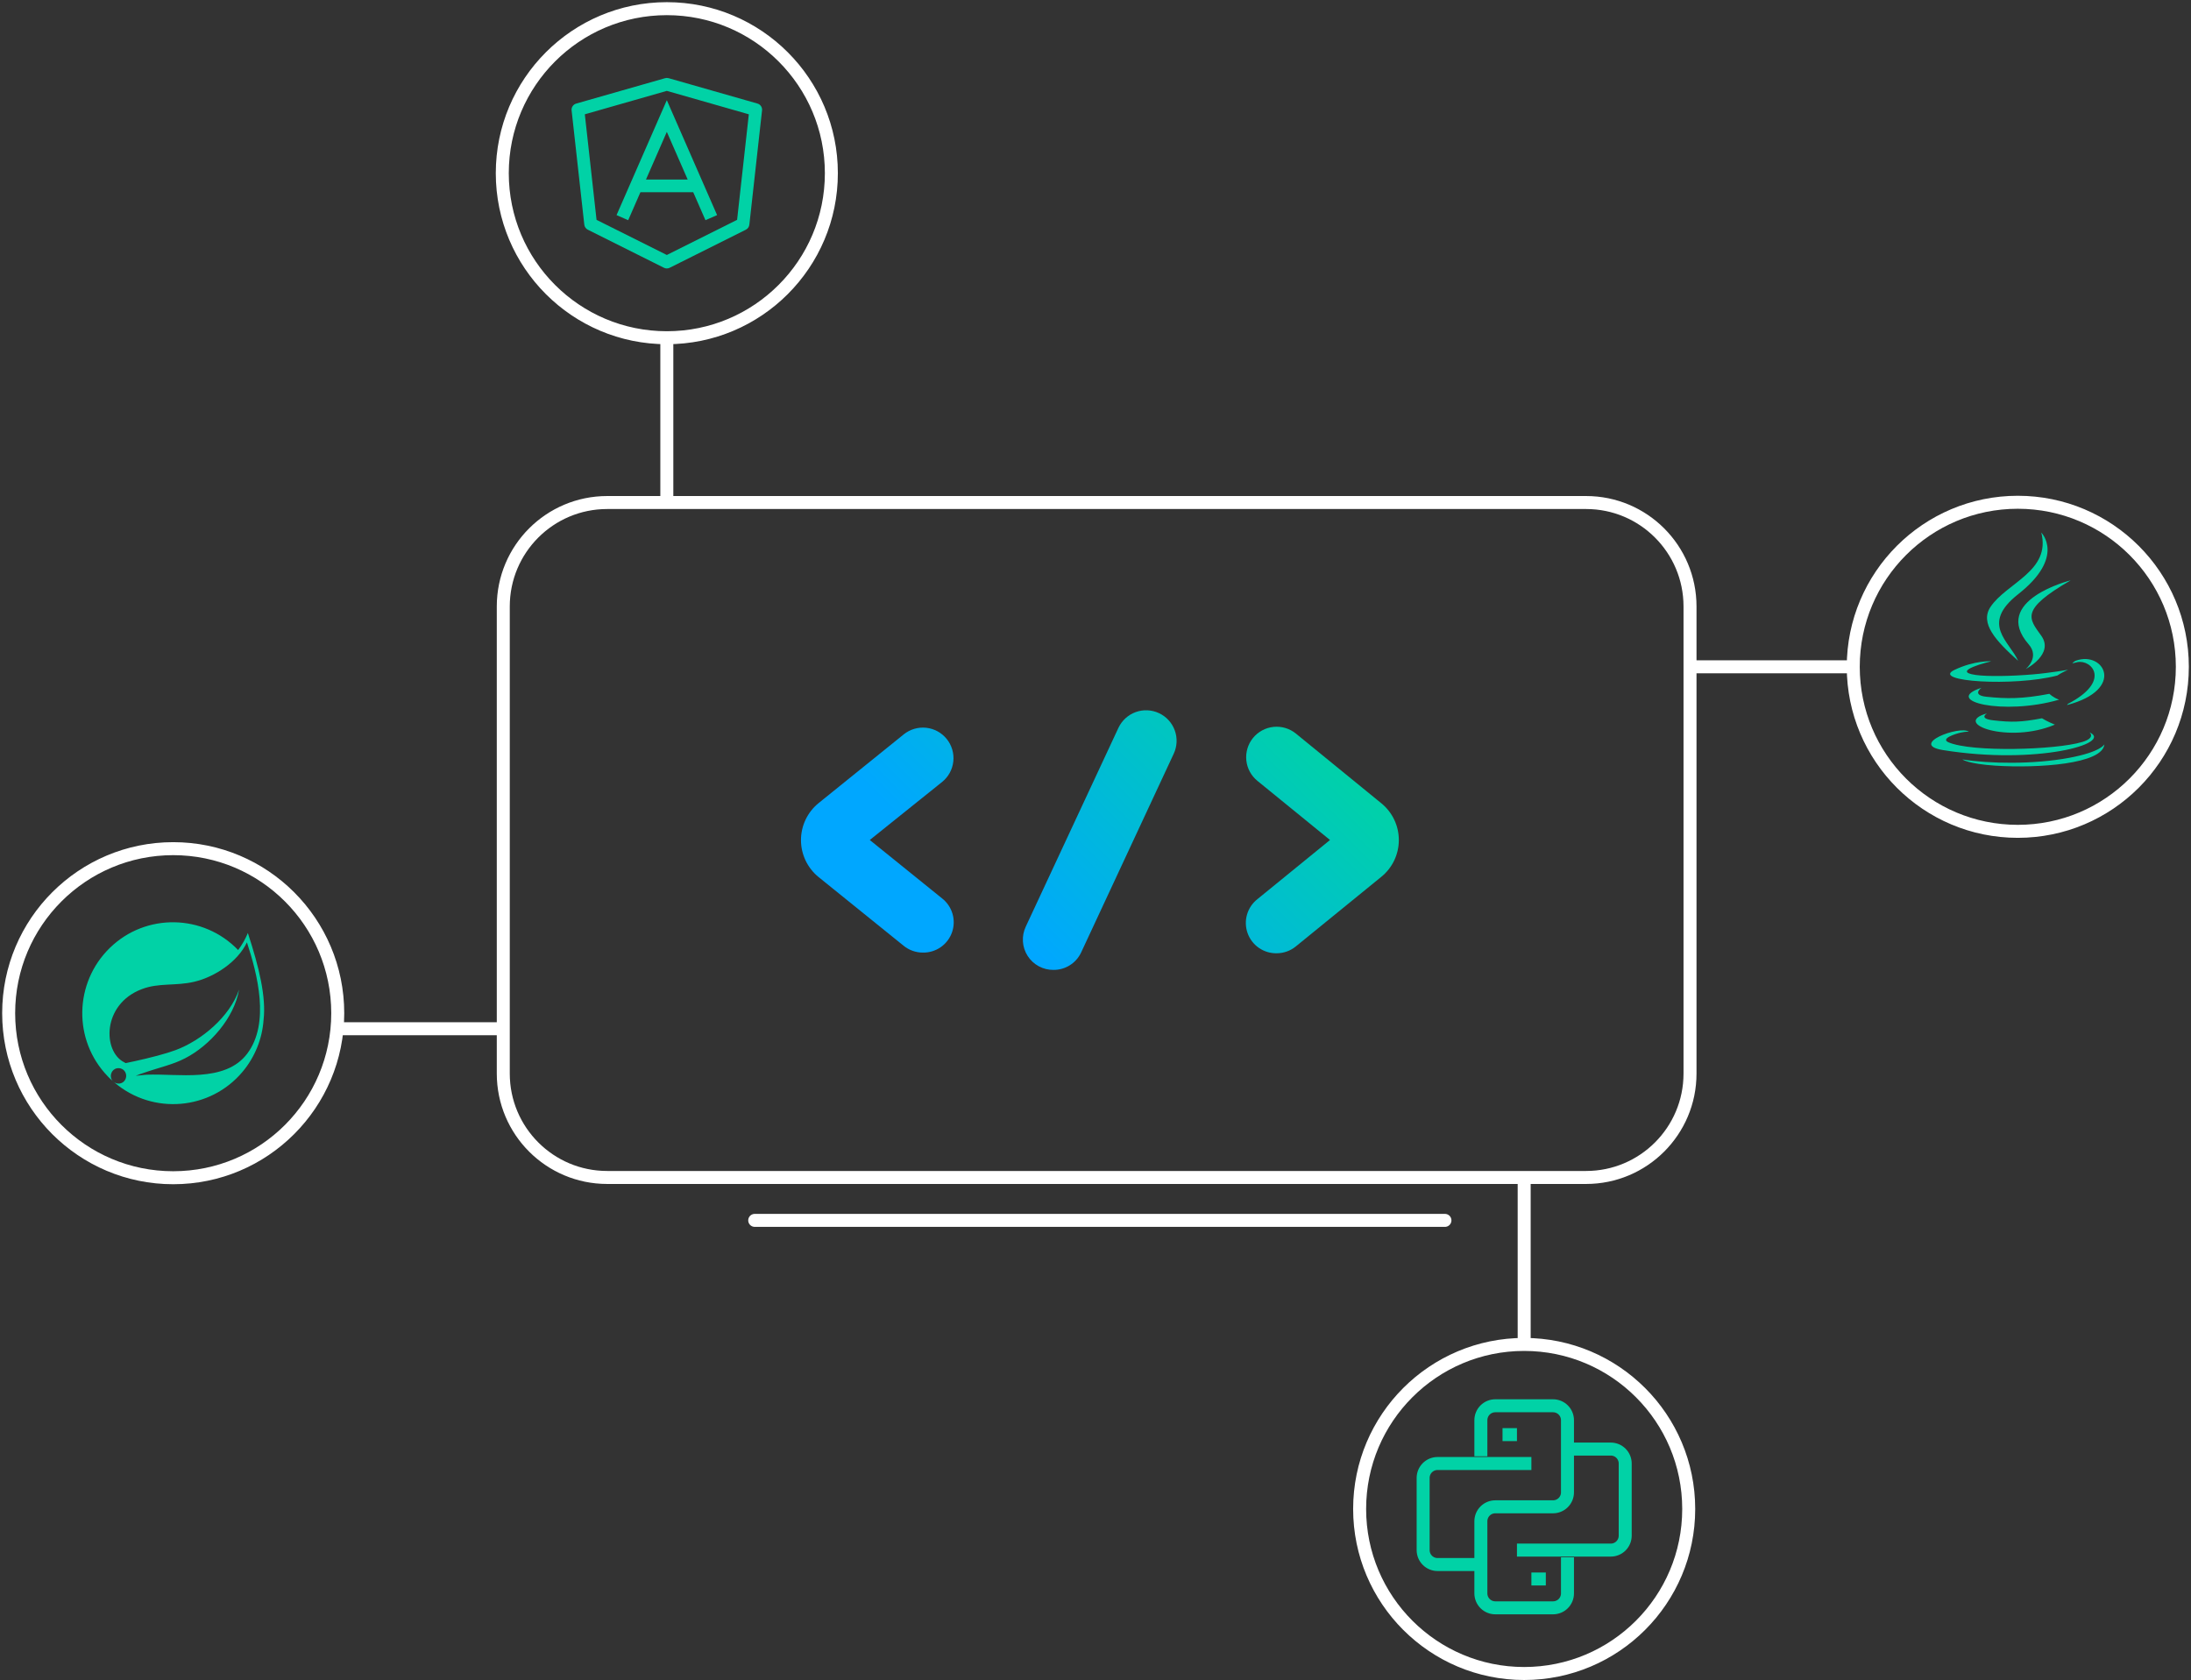 <svg width="506" height="388" viewBox="0 0 506 388" fill="none" xmlns="http://www.w3.org/2000/svg">
<rect x="0" y="0" width="506" height="388" fill="#333333" stroke="none"/>
<g clip-path="url(#clip0_1_7397)">
<path d="M116.23 140.06L116.23 247.94C116.23 261.195 126.975 271.94 140.23 271.94H366.3C379.555 271.94 390.3 261.195 390.3 247.94V140.06C390.3 126.805 379.555 116.06 366.3 116.06L140.23 116.06C126.975 116.06 116.23 126.805 116.23 140.06Z" stroke="white" stroke-width="3" stroke-miterlimit="10"/>
<path d="M154 77L154 116" stroke="white" stroke-width="3" stroke-miterlimit="10"/>
<path d="M429 154L390 154" stroke="white" stroke-width="3" stroke-miterlimit="10"/>
<path d="M174.3 281.85H333.7" stroke="white" stroke-width="3" stroke-miterlimit="10" stroke-linecap="round"/>
<path d="M213.13 220C211.521 220.003 209.96 219.453 208.71 218.44L189 202.52C187.744 201.488 186.732 200.191 186.037 198.721C185.343 197.251 184.982 195.646 184.982 194.02C184.982 192.394 185.343 190.789 186.037 189.319C186.732 187.849 187.744 186.552 189 185.52L208.72 169.6C210.179 168.427 212.044 167.88 213.905 168.082C215.766 168.284 217.471 169.216 218.645 170.675C219.819 172.134 220.365 173.999 220.163 175.86C219.961 177.722 219.029 179.427 217.57 180.6L200.87 194L217.56 207.48C218.719 208.383 219.564 209.628 219.976 211.038C220.388 212.448 220.346 213.951 219.856 215.336C219.366 216.721 218.453 217.917 217.246 218.754C216.039 219.591 214.599 220.027 213.13 220Z" fill="url(#paint0_linear_1_7397)"/>
<path d="M294.84 220.16C293.375 220.185 291.938 219.75 290.733 218.916C289.528 218.081 288.616 216.889 288.124 215.509C287.633 214.128 287.587 212.628 287.993 211.22C288.4 209.811 289.238 208.566 290.39 207.66L307.16 194L290.39 180.34C288.942 179.161 288.021 177.455 287.831 175.598C287.641 173.74 288.196 171.883 289.375 170.435C290.554 168.987 292.26 168.066 294.117 167.876C295.975 167.686 297.832 168.241 299.28 169.42L319 185.51C320.266 186.536 321.287 187.831 321.988 189.302C322.689 190.772 323.053 192.381 323.053 194.01C323.053 195.639 322.689 197.248 321.988 198.718C321.287 200.189 320.266 201.484 319 202.51L299.24 218.6C297.995 219.608 296.442 220.159 294.84 220.16Z" fill="url(#paint1_linear_1_7397)"/>
<path d="M243.28 224C242.094 224.009 240.926 223.717 239.884 223.152C238.842 222.586 237.961 221.765 237.323 220.765C236.686 219.766 236.312 218.621 236.238 217.437C236.164 216.254 236.392 215.071 236.9 214L258.3 168.09C258.694 167.252 259.249 166.5 259.934 165.877C260.618 165.253 261.419 164.771 262.29 164.457C263.161 164.143 264.085 164.004 265.01 164.048C265.935 164.091 266.842 164.316 267.68 164.71C268.518 165.104 269.27 165.659 269.893 166.344C270.516 167.028 270.999 167.829 271.313 168.7C271.627 169.571 271.766 170.495 271.722 171.42C271.679 172.345 271.454 173.252 271.06 174.09L249.67 220C249.098 221.207 248.192 222.225 247.059 222.934C245.927 223.642 244.616 224.012 243.28 224Z" fill="url(#paint2_linear_1_7397)"/>
<path d="M154 19.464L154.402 18.056C154.139 17.981 153.861 17.981 153.598 18.056L154 19.464ZM133.466 25.331L133.065 23.923C132.732 24.018 132.443 24.228 132.25 24.515C132.057 24.802 131.971 25.148 132.009 25.493L133.466 25.331ZM136.4 51.733L134.942 51.894C134.969 52.137 135.056 52.37 135.196 52.571C135.336 52.772 135.524 52.934 135.743 53.044L136.4 51.733ZM154 60.533L153.343 61.845C153.547 61.947 153.772 62 154 62C154.228 62 154.453 61.947 154.657 61.845L154 60.533ZM171.6 51.733L172.257 53.044C172.476 52.934 172.664 52.772 172.804 52.571C172.943 52.37 173.031 52.137 173.058 51.894L171.6 51.733ZM174.533 25.331L175.991 25.493C176.029 25.148 175.944 24.801 175.751 24.513C175.558 24.225 175.269 24.015 174.935 23.92L174.533 25.331ZM154 26.798L155.343 26.211L154 23.14L152.656 26.211L154 26.798ZM153.598 18.056L133.065 23.923L133.868 26.739L154.402 20.872L153.598 18.056ZM132.009 25.49L134.942 51.891L137.858 51.569L134.924 25.167L132.009 25.49ZM135.743 53.044L153.343 61.845L154.657 59.219L137.057 50.419L135.743 53.044ZM154.657 61.845L172.257 53.044L170.943 50.419L153.343 59.219L154.657 61.845ZM173.058 51.891L175.991 25.49L173.075 25.167L170.142 51.569L173.058 51.891ZM174.935 23.917L154.402 18.05L153.598 20.872L174.131 26.739L174.935 23.917ZM145.077 50.853L155.343 27.385L152.656 26.211L142.39 49.679L145.077 50.853ZM152.656 27.385L162.923 50.853L165.61 49.679L155.343 26.211L152.656 27.385ZM146.667 44.399H161.333V41.465H146.667V44.399Z" fill="#01D2A6"/>
<path d="M116.461 237.59L78.941 237.59" stroke="white" stroke-width="3" stroke-miterlimit="10"/>
<path d="M458.886 164.758C458.886 164.758 456.811 165.961 460.358 166.364C464.656 166.857 466.854 166.788 471.585 165.89C471.585 165.89 472.828 166.673 474.568 167.35C463.951 171.877 450.543 167.078 458.884 164.758H458.886ZM457.586 158.851C457.586 158.851 455.256 160.564 458.804 160.924C463.405 161.398 467.022 161.443 473.297 160.24C473.297 160.24 474.163 161.111 475.532 161.592C462.699 165.326 448.398 161.882 457.586 158.851ZM468.521 148.824C471.133 151.821 467.832 154.52 467.832 154.52C467.832 154.52 474.47 151.099 471.424 146.829C468.576 142.839 466.386 140.862 478.211 134.031C478.211 134.031 459.65 138.647 468.52 148.826L468.521 148.824ZM482.556 169.135C482.556 169.135 484.094 170.391 480.87 171.368C474.744 173.212 455.371 173.766 449.987 171.437C448.055 170.602 451.682 169.434 452.821 169.196C454.012 168.933 454.692 168.987 454.692 168.987C452.538 167.475 440.782 171.948 448.718 173.231C470.369 176.729 488.178 171.658 482.556 169.135ZM459.882 152.726C459.882 152.726 450.024 155.054 456.386 155.898C459.079 156.258 464.437 156.18 469.433 155.758C473.509 155.414 477.606 154.685 477.606 154.685C477.606 154.685 476.168 155.299 475.125 156.013C465.115 158.632 445.779 157.41 451.348 154.73C456.052 152.471 459.882 152.726 459.882 152.726ZM477.561 162.569C487.729 157.296 483.024 152.241 479.75 152.928C478.945 153.085 478.584 153.237 478.584 153.237C478.584 153.237 478.876 152.77 479.45 152.569C485.946 150.292 490.942 159.273 477.357 162.834C477.357 162.826 477.518 162.692 477.561 162.569ZM471.426 123C471.426 123 477.059 128.608 466.078 137.238C457.279 144.163 464.073 148.11 466.078 152.619C460.941 148.004 457.172 143.946 459.697 140.165C463.412 134.602 473.695 131.912 471.426 123ZM460.879 176.834C470.641 177.448 485.636 176.483 486 171.886C486 171.886 485.31 173.626 477.922 175.013C469.591 176.577 459.308 176.391 453.209 175.391C453.209 175.391 454.463 176.418 460.877 176.834H460.879Z" fill="#01D2A6"/>
<path d="M352 311V272" stroke="white" stroke-width="3" stroke-miterlimit="10"/>
<g clip-path="url(#clip1_1_7397)">
<path d="M347 331.333H350.333M342 336.333V328C342 327.116 342.351 326.268 342.976 325.643C343.601 325.018 344.449 324.667 345.333 324.667H358.667C359.551 324.667 360.399 325.018 361.024 325.643C361.649 326.268 362 327.116 362 328V344.667C362 345.551 361.649 346.399 361.024 347.024C360.399 347.649 359.551 348 358.667 348H345.333C344.449 348 343.601 348.351 342.976 348.976C342.351 349.602 342 350.449 342 351.333V368C342 368.884 342.351 369.732 342.976 370.357C343.601 370.982 344.449 371.333 345.333 371.333H358.667C359.551 371.333 360.399 370.982 361.024 370.357C361.649 369.732 362 368.884 362 368V359.667M353.667 338H332C331.116 338 330.268 338.351 329.643 338.976C329.018 339.602 328.667 340.449 328.667 341.333V358C328.667 358.884 329.018 359.732 329.643 360.357C330.268 360.982 331.116 361.333 332 361.333H342M350.333 358H372C372.884 358 373.732 357.649 374.357 357.024C374.982 356.399 375.333 355.551 375.333 354.667V338C375.333 337.116 374.982 336.268 374.357 335.643C373.732 335.018 372.884 334.667 372 334.667H362M353.667 364.667H357" stroke="#01D2A6" stroke-width="3"/>
</g>
<path d="M352 310.5C331.013 310.5 314 327.513 314 348.5C314 369.487 331.013 386.5 352 386.5C372.987 386.5 390 369.487 390 348.5C390 327.513 372.987 310.5 352 310.5Z" stroke="white" stroke-width="3" stroke-miterlimit="10"/>
<path d="M2 234C2 254.987 19.013 272 40 272C60.987 272 78 254.987 78 234C78 213.013 60.987 196 40 196C19.013 196 2 213.013 2 234Z" stroke="white" stroke-width="3" stroke-miterlimit="10"/>
<path d="M25.389 218.897C33.687 210.843 46.956 211.06 54.994 219.417C55.902 218.205 56.68 216.862 57.242 215.477C59.878 223.531 61.477 230.286 60.872 235.525C60.57 239.942 58.841 244.185 55.988 247.563C48.555 256.396 35.33 257.522 26.513 250.074L26.344 249.924L26.335 249.918C26.307 249.899 26.28 249.879 26.253 249.858C26.173 249.795 26.1 249.727 26.034 249.654L26.011 249.627L25.735 249.382C25.466 249.151 25.197 248.92 24.959 248.658L24.871 248.559C16.832 240.245 17.091 226.951 25.389 218.897ZM28.501 247.087C27.723 246.48 26.599 246.567 25.994 247.346C25.462 248.032 25.465 248.985 26.002 249.617L26.011 249.627L26.344 249.924L26.377 249.946C27.132 250.444 28.149 250.341 28.728 249.638L28.76 249.598C29.365 248.819 29.236 247.693 28.501 247.086M57.026 217.642C54.865 222.188 49.505 225.652 44.881 226.735C40.516 227.774 36.712 226.908 32.693 228.467C23.531 231.974 23.704 242.886 28.717 245.354L29.02 245.528C29.02 245.528 32.641 244.806 36.222 243.854L36.529 243.771C37.959 243.385 39.366 242.964 40.516 242.54C46.48 240.332 53.05 234.876 55.211 228.554C54.087 235.135 48.425 241.501 42.763 244.402C39.738 245.961 37.404 246.307 32.434 248.039C31.829 248.256 31.354 248.472 31.354 248.472L31.535 248.448L31.656 248.432L31.776 248.417C32.874 248.28 33.86 248.212 33.86 248.212C40.905 247.866 51.969 250.204 57.112 243.319C62.385 236.305 59.446 224.96 57.026 217.642Z" fill="#01D2A6"/>
<path d="M154 2C133.013 2 116 19.013 116 40C116 60.987 133.013 78 154 78C174.987 78 192 60.987 192 40C192 19.013 174.987 2 154 2Z" stroke="white" stroke-width="3" stroke-miterlimit="10"/>
<path d="M504 154C504 133.013 486.987 116 466 116C445.013 116 428 133.013 428 154C428 174.987 445.013 192 466 192C486.987 192 504 174.987 504 154Z" stroke="white" stroke-width="3" stroke-miterlimit="10"/>
</g>
<defs>
<linearGradient id="paint0_linear_1_7397" x1="286.57" y1="118.64" x2="211.83" y2="193.38" gradientUnits="userSpaceOnUse">
<stop stop-color="#00DE8E"/>
<stop offset="1" stop-color="#00A7FF"/>
</linearGradient>
<linearGradient id="paint1_linear_1_7397" x1="329.31" y1="161.38" x2="254.57" y2="236.12" gradientUnits="userSpaceOnUse">
<stop stop-color="#00DE8E"/>
<stop offset="1" stop-color="#00A7FF"/>
</linearGradient>
<linearGradient id="paint2_linear_1_7397" x1="307.96" y1="140.03" x2="233.22" y2="214.77" gradientUnits="userSpaceOnUse">
<stop stop-color="#00DE8E"/>
<stop offset="1" stop-color="#00A7FF"/>
</linearGradient>
<clipPath id="clip0_1_7397">
<rect width="506" height="388" fill="white"/>
</clipPath>
<clipPath id="clip1_1_7397">
<rect width="50" height="50" fill="white" transform="translate(327 323)"/>
</clipPath>
</defs>
</svg>
